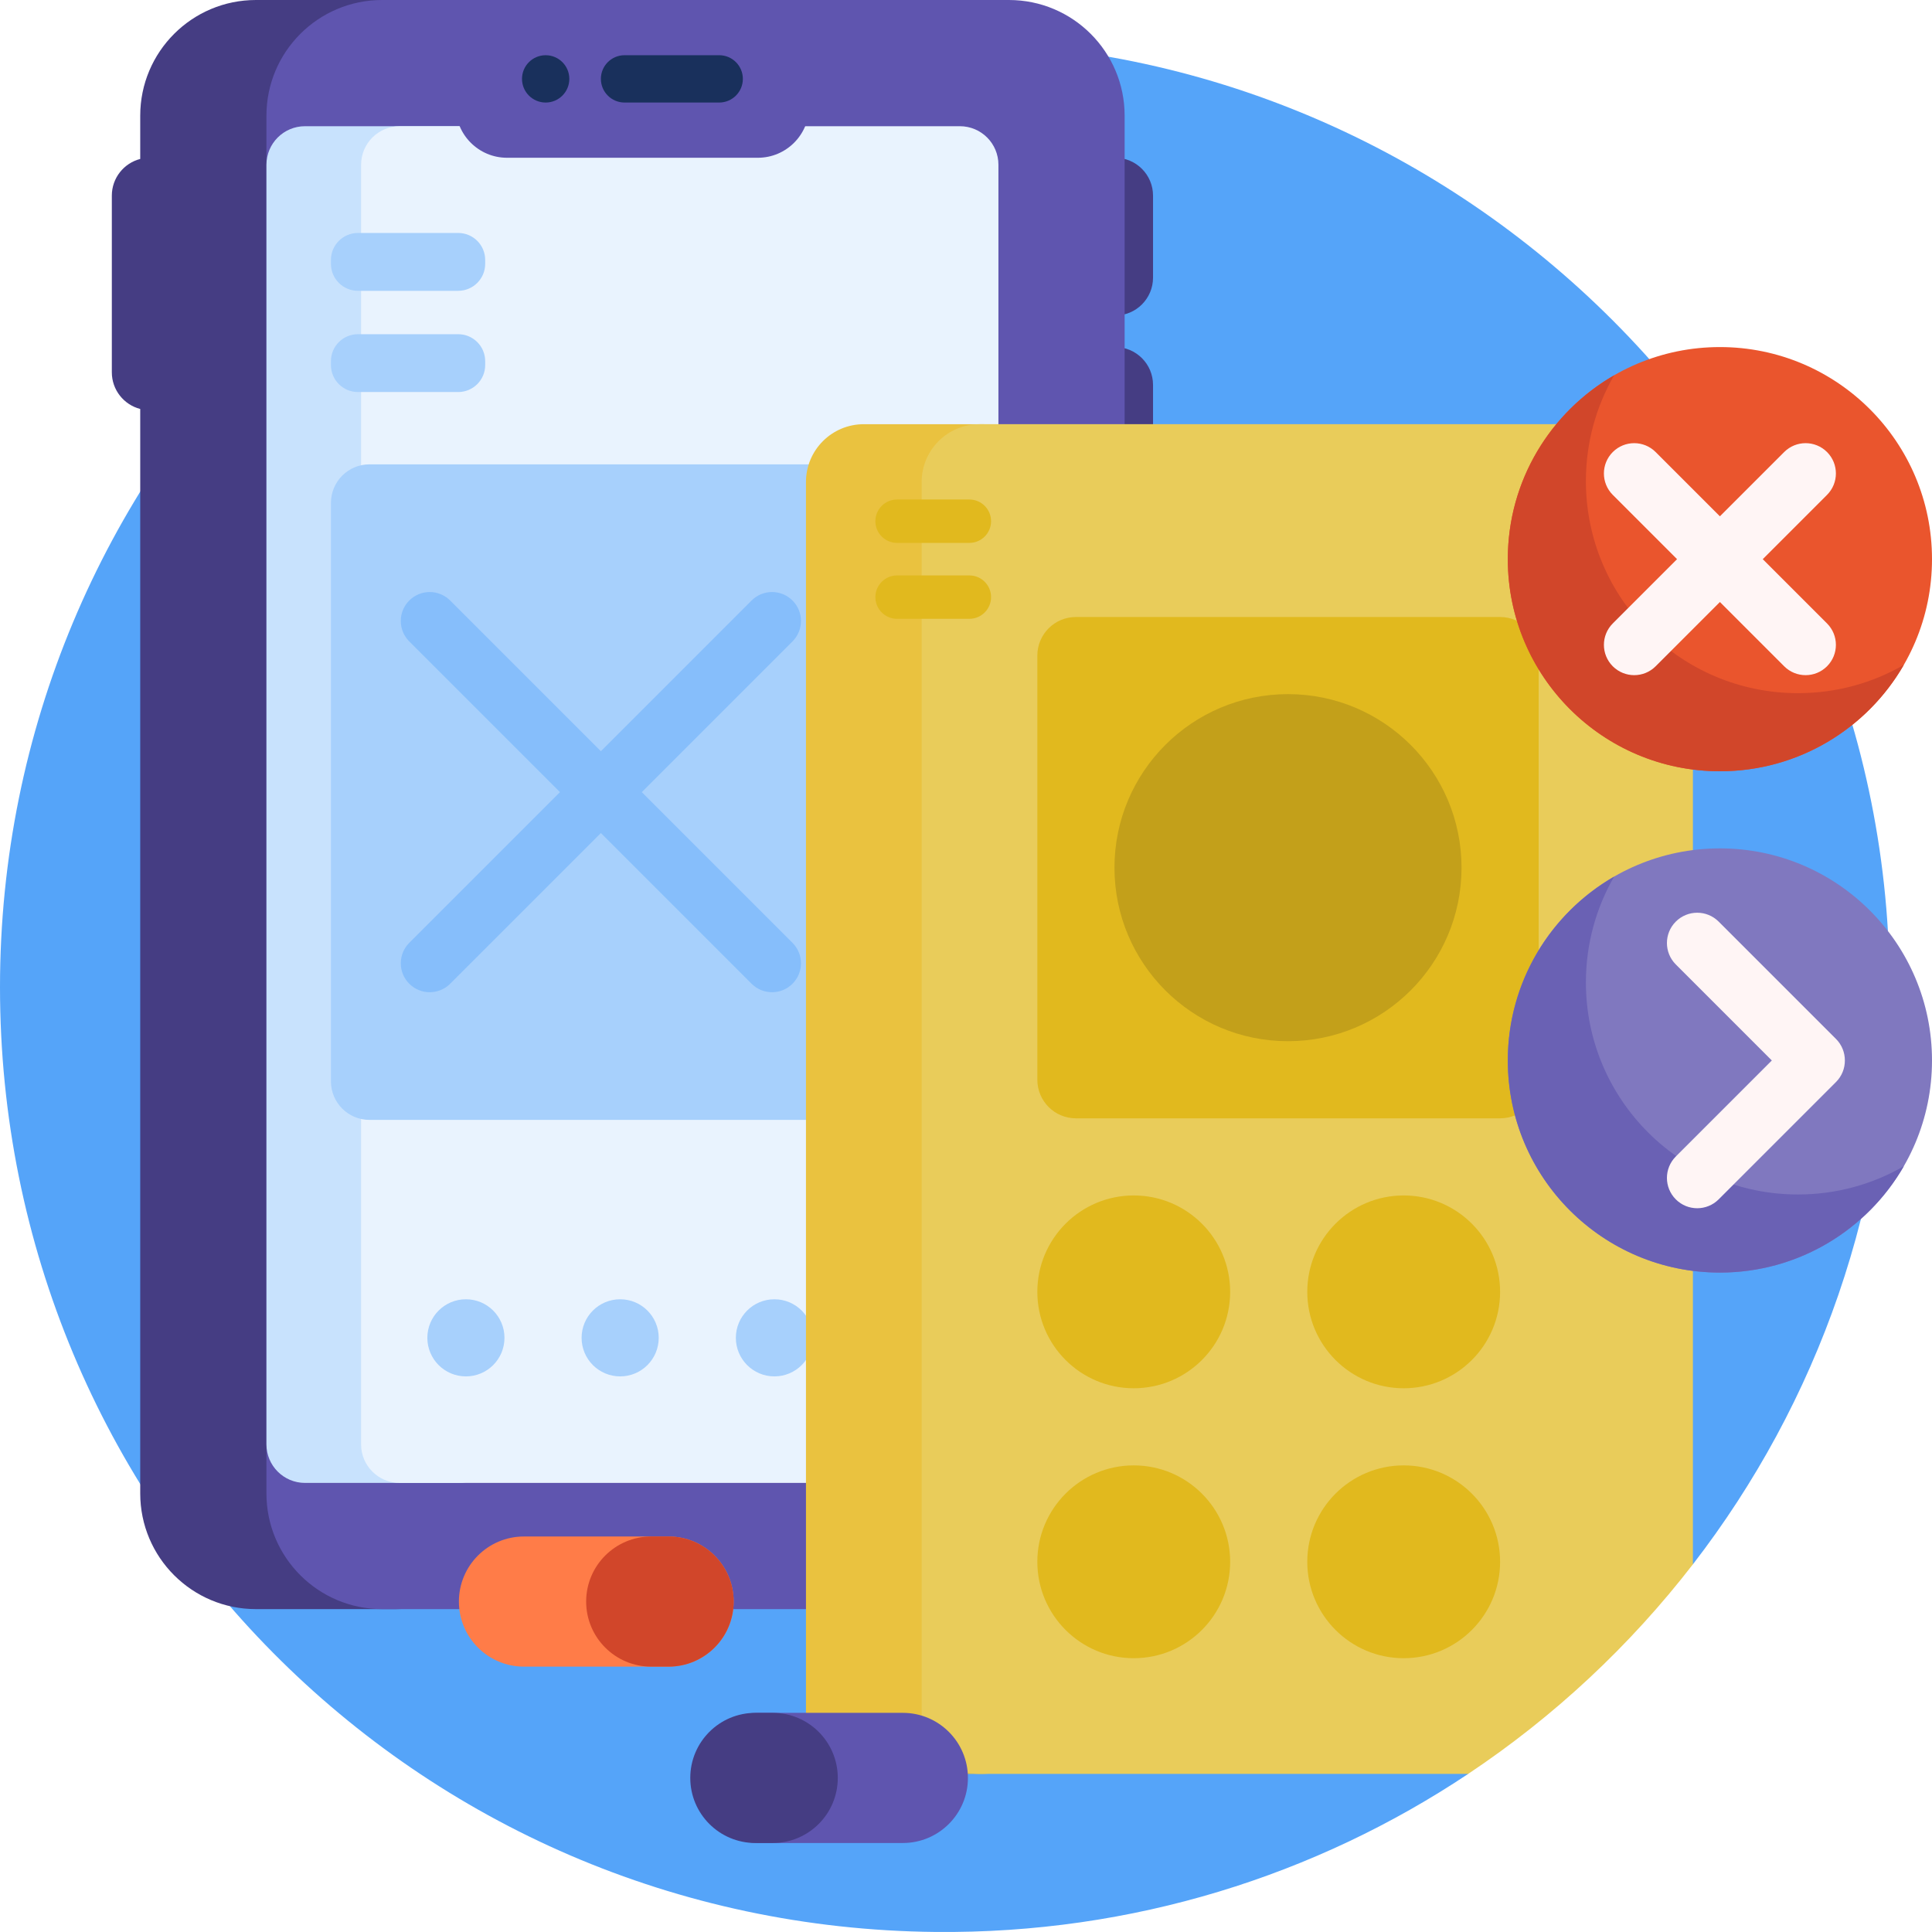 <svg id="Capa_1" enable-background="new 0 0 501 501" height="512" viewBox="0 0 501 501" width="512" xmlns="http://www.w3.org/2000/svg"><g><path d="m380.727 460c-39.467 26.311-87.002 41.474-138.105 40.989-134.77-1.279-242.622-110.213-242.622-244.989 0-134.067 107.684-242.983 241.278-244.972 135.677-2.021 247.864 107.707 248.717 243.396.358 56.958-18.721 109.448-50.995 151.225h-3.922c-30.017 0-54.351 24.334-54.351 54.351z" fill="#55a4f9"/><path d="m299 50.727v21.273c0 5.422-4.396 9.818-9.818 9.818h-4.909c-5.422 0-9.818-4.396-9.818-9.818v-21.273c0-5.422 4.396-9.818 9.818-9.818h4.909c5.422 0 9.818 4.396 9.818 9.818zm-196.333-50.727h-36.303c-16.568 0-30 13.431-30 30v11.218c-4.235 1.09-7.364 4.934-7.364 9.509v45.818c0 4.575 3.129 8.419 7.364 9.509v281.218c0 16.569 13.432 30 30 30h36.303c16.568 0 30-13.431 30-30v-357.272c0-16.569-13.432-30-30-30zm186.515 90h-4.909c-5.422 0-9.818 4.396-9.818 9.818v21.273c0 5.422 4.396 9.818 9.818 9.818h4.909c5.422 0 9.818-4.396 9.818-9.818v-21.273c0-5.422-4.396-9.818-9.818-9.818z" fill="#453d83"/><path d="m291.636 30v357.273c0 16.569-13.431 30-30 30h-162.545c-16.568 0-30-13.431-30-30v-357.273c0-16.569 13.432-30 30-30h162.545c16.569 0 30 13.431 30 30z" fill="#5f55af"/><path d="m119 384.545h-39.909c-5.523 0-10-4.477-10-10v-331.818c0-5.523 4.477-10 10-10h39.909c5.523 0 10 4.477 10 10v331.818c0 5.523-4.477 10-10 10z" fill="#c8e2fd"/><path d="m248.909 384.545h-145.273c-5.523 0-10-4.477-10-10v-331.818c0-5.523 4.477-10 10-10h145.273c5.523 0 10 4.477 10 10v331.818c0 5.523-4.477 10-10 10z" fill="#e9f3fe"/><path d="m209.818 27.614c0 7.343-5.953 13.296-13.295 13.296h-65.045c-7.343 0-13.295-5.953-13.295-13.295 0-7.343 5.953-13.295 13.295-13.295h65.045c7.343-.002 13.295 5.951 13.295 13.294z" fill="#5f55af"/><path d="m147.636 20.455c0 3.389-2.747 6.136-6.136 6.136s-6.136-2.747-6.136-6.136 2.747-6.136 6.136-6.136 6.136 2.746 6.136 6.136zm38.864-6.137h-24.545c-3.389 0-6.136 2.747-6.136 6.136s2.747 6.136 6.136 6.136h24.545c3.389 0 6.136-2.747 6.136-6.136s-2.747-6.136-6.136-6.136z" fill="#19305c"/><path d="m160.818 356.922c-5.523 0-10-4.477-10-10s4.477-10 10-10 10 4.477 10 10-4.477 10-10 10zm-39.999 0c-5.523 0-10-4.477-10-10s4.477-10 10-10 10 4.477 10 10-4.477 10-10 10zm89.999-10c0-5.523-4.477-10-10-10s-10 4.477-10 10 4.477 10 10 10 10-4.477 10-10zm-118-271.511h26c3.866 0 7-3.134 7-7v-1c0-3.866-3.134-7-7-7h-26c-3.866 0-7 3.134-7 7v1c0 3.866 3.134 7 7 7zm-7 19.25c0 3.866 3.134 7 7 7h26c3.866 0 7-3.134 7-7v-1c0-3.866-3.134-7-7-7h-26c-3.866 0-7 3.134-7 7zm130 25.75h-120c-5.523 0-10 4.477-10 10v150c0 5.523 4.477 10 10 10h120c5.523 0 10-4.477 10-10v-150c0-5.523-4.477-10-10-10z" fill="#a7d0fc"/><path d="m205.508 244.494c2.929 2.929 2.929 7.678 0 10.607-2.929 2.929-7.678 2.929-10.607 0l-39.083-39.083-39.083 39.083c-2.929 2.929-7.678 2.929-10.607 0-2.929-2.929-2.929-7.678 0-10.607l39.083-39.083-39.083-39.083c-2.929-2.929-2.929-7.678 0-10.607 2.929-2.929 7.678-2.929 10.607 0l39.083 39.083 39.083-39.083c2.929-2.929 7.678-2.929 10.607 0 2.929 2.929 2.929 7.678 0 10.607l-39.083 39.083z" fill="#86befb"/><path d="m254.667 460h-30.667c-8.284 0-15-6.716-15-15v-320c0-8.284 6.716-15 15-15h30.667c8.284 0 15 6.716 15 15v320c0 8.284-6.716 15-15 15z" fill="#eac23f"/><path d="m439 405.649c-16.32 21.125-36.013 39.511-58.273 54.351h-126.727c-8.284 0-15-6.716-15-15v-320c0-8.284 6.716-15 15-15h170c8.284 0 15 6.716 15 15z" fill="#e9cc5a"/><path d="m399 170v110c0 5.523-4.477 10-10 10h-110c-5.523 0-10-4.477-10-10v-110c0-5.523 4.477-10 10-10h110c5.523 0 10 4.477 10 10zm-105 210c-13.807 0-25 11.193-25 25 0 13.807 11.193 25 25 25s25-11.193 25-25c0-13.807-11.193-25-25-25zm70 0c-13.807 0-25 11.193-25 25 0 13.807 11.193 25 25 25s25-11.193 25-25c0-13.807-11.193-25-25-25zm-70-70c-13.807 0-25 11.193-25 25 0 13.807 11.193 25 25 25s25-11.193 25-25c0-13.807-11.193-25-25-25zm70 0c-13.807 0-25 11.193-25 25 0 13.807 11.193 25 25 25s25-11.193 25-25c0-13.807-11.193-25-25-25zm-112.625-160.781h-18.75c-3.107 0-5.625 2.518-5.625 5.625s2.518 5.625 5.625 5.625h18.75c3.107 0 5.625-2.518 5.625-5.625s-2.518-5.625-5.625-5.625zm0-19.688h-18.75c-3.107 0-5.625 2.518-5.625 5.625s2.518 5.625 5.625 5.625h18.75c3.107 0 5.625-2.518 5.625-5.625 0-3.106-2.518-5.625-5.625-5.625z" fill="#e1b91e"/><path d="m379 225c0 24.853-20.147 45-45 45s-45-20.147-45-45 20.147-45 45-45 45 20.147 45 45z" fill="#c3a01a"/><path d="m501 145c0 30.376-24.624 55-55 55s-55-24.624-55-55 24.624-55 55-55 55 24.624 55 55z" fill="#ea552d"/><path d="m493.681 172.431c-9.5 16.478-27.295 27.569-47.681 27.569-30.376 0-55-24.624-55-55 0-20.386 11.091-38.181 27.569-47.681-4.655 8.074-7.319 17.442-7.319 27.431 0 30.376 24.624 55 55 55 9.99 0 19.357-2.663 27.431-7.319z" fill="#d1462a"/><path d="m501 275c0 30.376-24.624 55-55 55s-55-24.624-55-55 24.624-55 55-55 55 24.624 55 55z" fill="#8078bf"/><path d="m493.681 302.431c-9.5 16.478-27.295 27.569-47.681 27.569-30.376 0-55-24.624-55-55 0-20.386 11.091-38.181 27.569-47.681-4.655 8.074-7.319 17.442-7.319 27.431 0 30.376 24.624 55 55 55 9.99 0 19.357-2.663 27.431-7.319z" fill="#6a61b4"/><path d="m446 156.112-16.667 16.668c-3.068 3.068-8.043 3.068-11.112 0-3.068-3.068-3.068-8.043 0-11.112l16.667-16.668-16.668-16.667c-3.068-3.068-3.068-8.043 0-11.112 3.069-3.068 8.043-3.068 11.112 0l16.668 16.667 16.667-16.668c3.068-3.068 8.043-3.068 11.112 0 3.068 3.068 3.068 8.043 0 11.112l-16.667 16.668 16.667 16.667c3.068 3.068 3.068 8.043 0 11.112s-8.043 3.068-11.112 0zm30.104 113.303-30.429-30.429c-3.068-3.068-8.043-3.068-11.112 0-3.068 3.068-3.068 8.043 0 11.112l24.902 24.902-24.902 24.902c-3.068 3.068-3.068 8.043 0 11.112s8.043 3.069 11.112 0l30.429-30.428c1.542-1.542 2.308-3.565 2.301-5.585.007-2.022-.76-4.045-2.301-5.586z" fill="#fff5f5"/><path d="m196.625 444.171h37.5c9.32 0 16.875 7.555 16.875 16.875 0 9.32-7.555 16.875-16.875 16.875h-37.5c-9.32 0-16.875-7.555-16.875-16.875 0-9.32 7.555-16.875 16.875-16.875z" fill="#5f55af"/><path d="m195.875 444.171h4.5c9.32 0 16.875 7.555 16.875 16.875 0 9.32-7.555 16.875-16.875 16.875h-4.5c-9.32 0-16.875-7.555-16.875-16.875 0-9.32 7.555-16.875 16.875-16.875z" fill="#453d83"/><path d="m135.875 398.438h37.5c9.32 0 16.875 7.555 16.875 16.875 0 9.32-7.555 16.875-16.875 16.875h-37.5c-9.32 0-16.875-7.555-16.875-16.875 0-9.32 7.555-16.875 16.875-16.875z" fill="#ff7c48"/><path d="m168.875 398.438h4.5c9.32 0 16.875 7.555 16.875 16.875 0 9.32-7.555 16.875-16.875 16.875h-4.5c-9.32 0-16.875-7.555-16.875-16.875 0-9.32 7.555-16.875 16.875-16.875z" fill="#d1462a"/></g></svg>